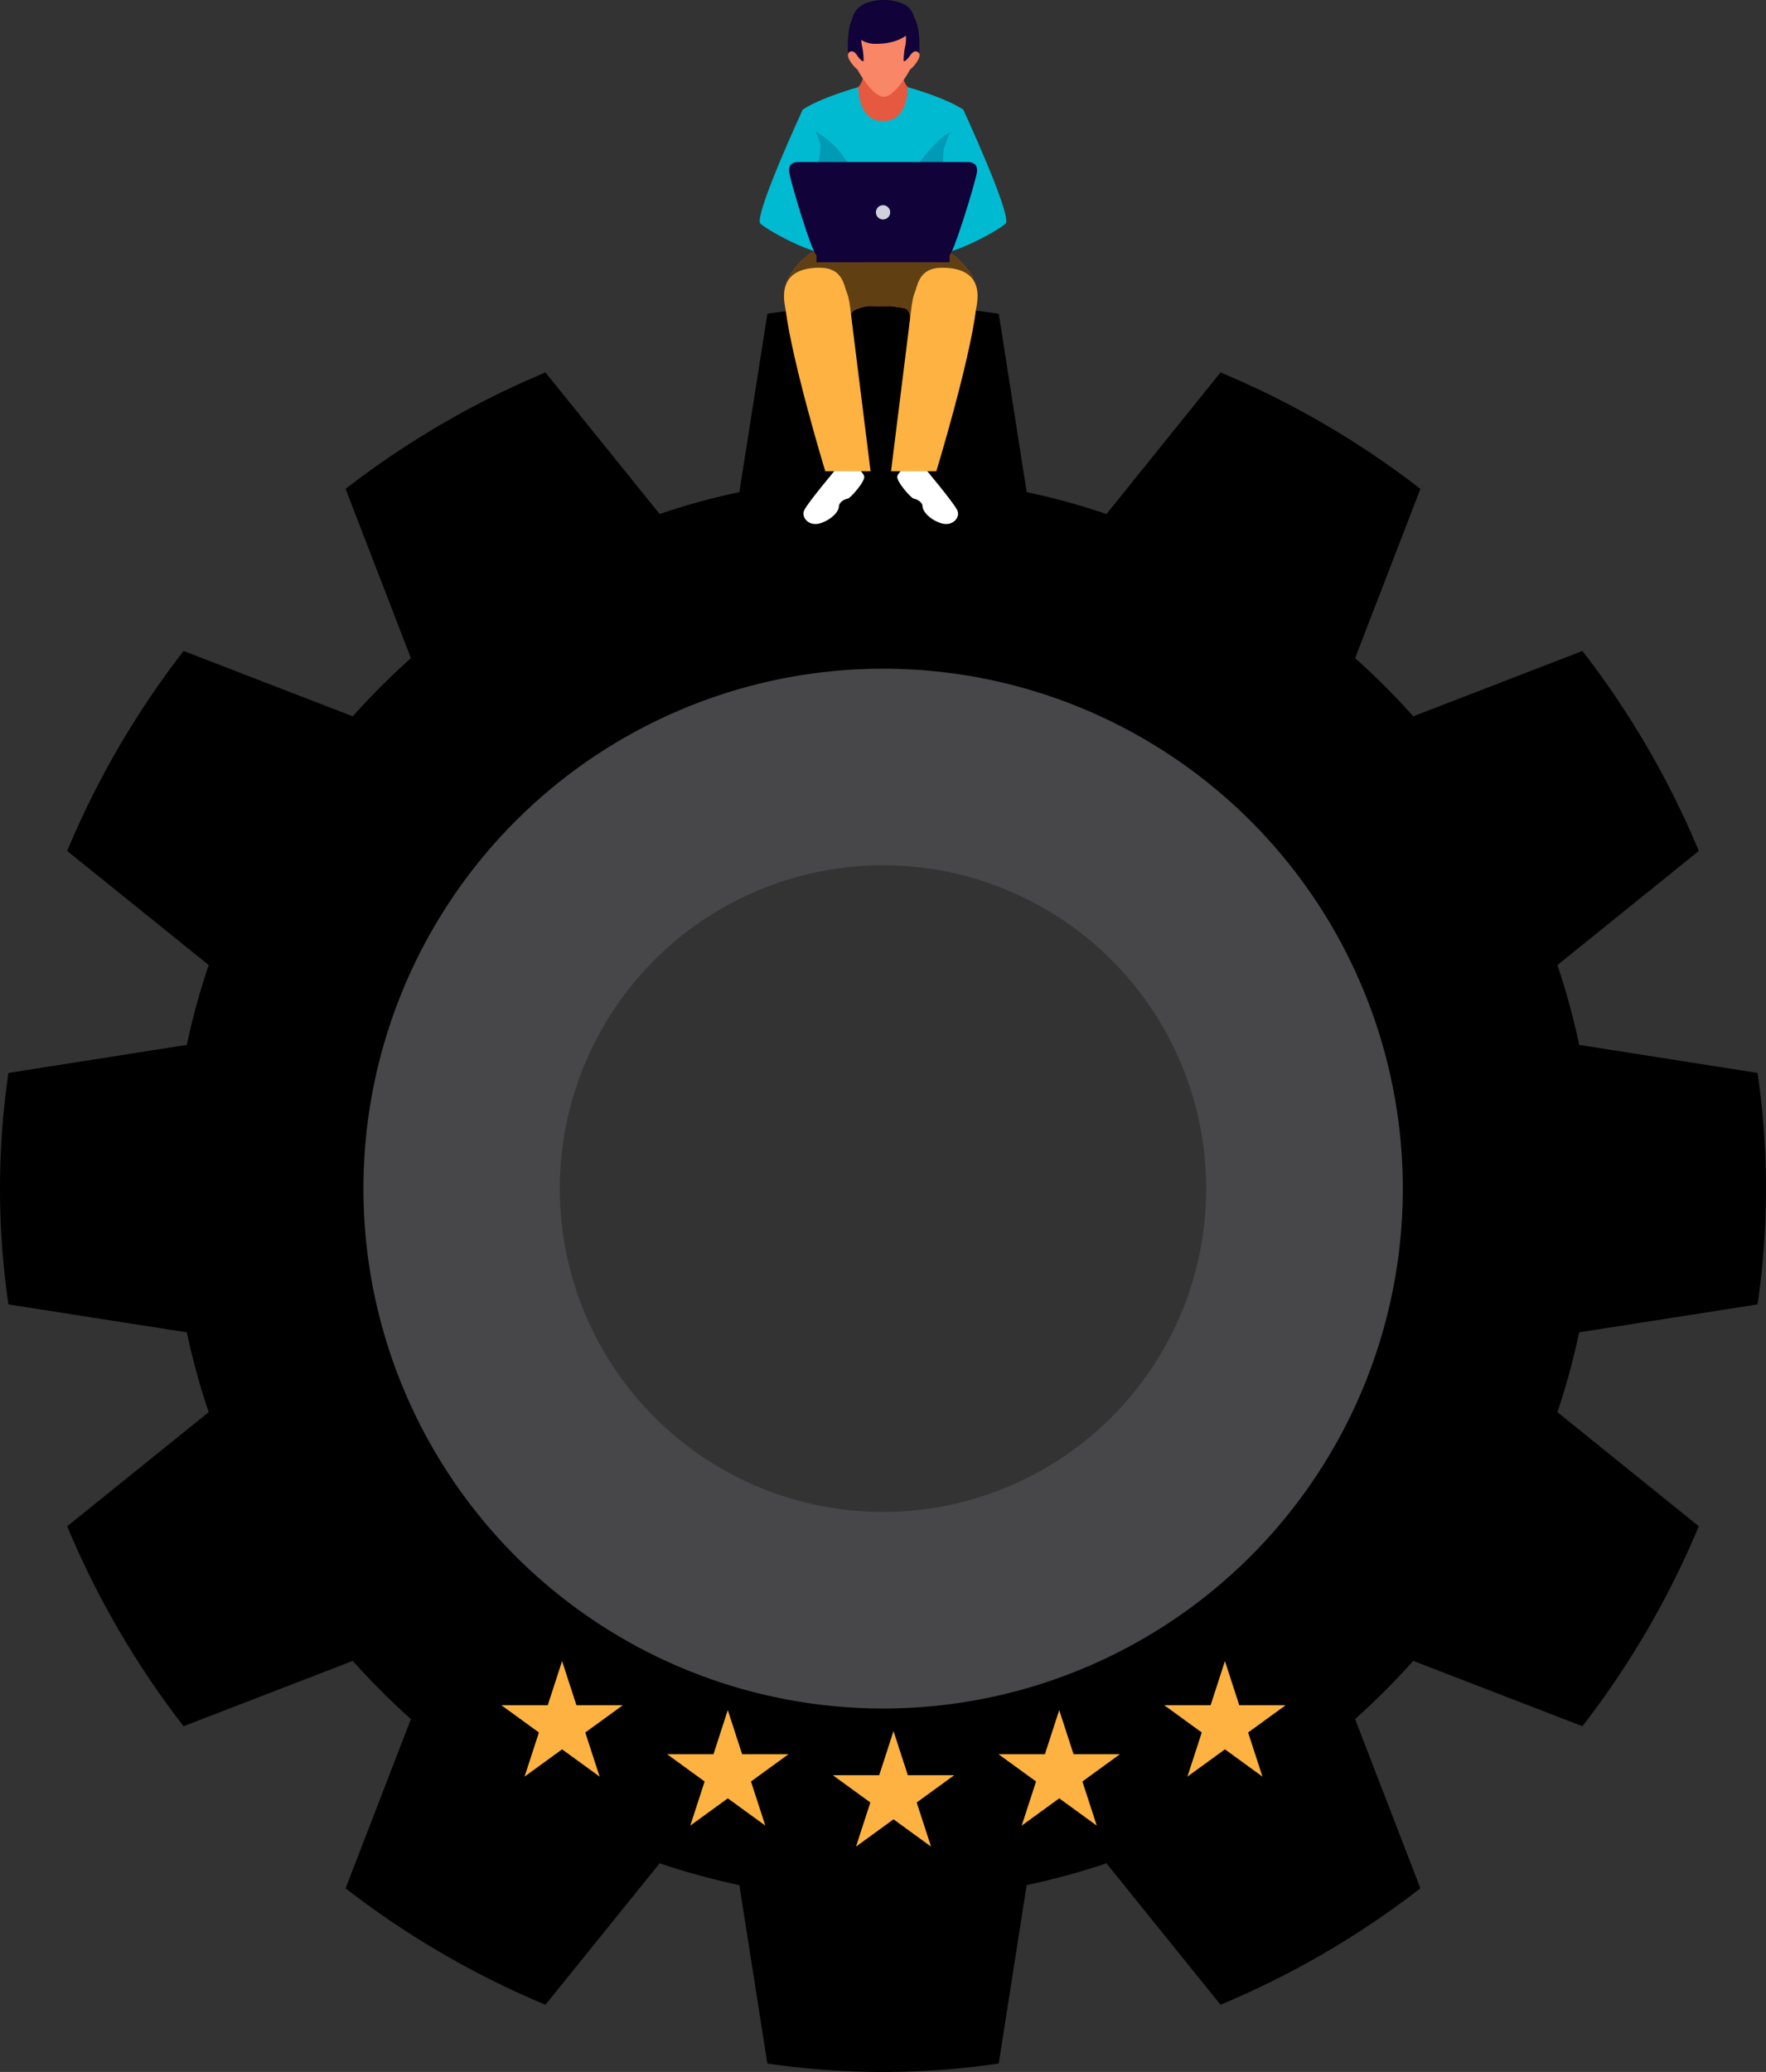<svg xmlns="http://www.w3.org/2000/svg" width="504.808" height="592.029" viewBox="0 0 504.808 592.029">
  <rect x="0" y="0" width="504.808" height="592.029" fill="#333333" stroke="none"/>
  <g id="Grupo_239" data-name="Grupo 239" transform="translate(-206.596 -646.375)">
    <g id="Grupo_238" data-name="Grupo 238" transform="translate(206.596 733.596)">
      <path id="Caminho_111" data-name="Caminho 111" d="M678.708,546.289a227.46,227.46,0,0,0,0-66.142l-50.98-8.012a203.3,203.3,0,0,0-6.224-22.809l40.42-32.608a251.465,251.465,0,0,0-33.269-57.138L580.29,378.252a207.236,207.236,0,0,0-16.618-16.62l18.671-48.364A251.356,251.356,0,0,0,525.2,280L492.6,320.452a196.509,196.509,0,0,0-22.809-6.258l-7.978-50.98a227.508,227.508,0,0,0-66.143,0l-8.011,50.98a194.17,194.17,0,0,0-22.776,6.258L332.238,280A251.379,251.379,0,0,0,275.1,313.268l18.671,48.364a207.072,207.072,0,0,0-16.618,16.62L228.787,359.58a251.459,251.459,0,0,0-33.27,57.138l40.454,32.608a203.425,203.425,0,0,0-6.258,22.809l-50.98,8.012a227.482,227.482,0,0,0,0,66.142l50.98,7.978a203.376,203.376,0,0,0,6.258,22.809l-40.454,32.608a251.43,251.43,0,0,0,33.27,57.139l48.366-18.671a207.128,207.128,0,0,0,16.618,16.618L275.1,713.135a251.489,251.489,0,0,0,57.138,33.27l32.641-40.421a200.649,200.649,0,0,0,22.776,6.224l8.011,50.981a227.554,227.554,0,0,0,66.143,0l7.978-50.981a203.122,203.122,0,0,0,22.809-6.224L525.2,746.4a251.466,251.466,0,0,0,57.138-33.27l-18.671-48.366a207.292,207.292,0,0,0,16.618-16.618l48.366,18.671a251.437,251.437,0,0,0,33.269-57.139L621.5,577.076a203.251,203.251,0,0,0,6.224-22.809Zm-249.97,99.048A132.119,132.119,0,1,1,560.857,513.218,132.105,132.105,0,0,1,428.738,645.337Z" transform="translate(-176.317 -260.797)"/>
      <g id="Grupo_47" data-name="Grupo 47" transform="translate(103.848 103.848)">
        <path id="Caminho_112" data-name="Caminho 112" d="M328.027,263.935A148.555,148.555,0,1,0,476.6,412.507,148.558,148.558,0,0,0,328.027,263.935Zm0,240.934a92.378,92.378,0,1,1,92.361-92.361A92.383,92.383,0,0,1,328.027,504.868Z" transform="translate(-179.454 -263.935)" fill="#474648"/>
      </g>
    </g>
    <g id="Grupo_110" data-name="Grupo 110" transform="translate(423.748 646.375)">
      <path id="Caminho_224" data-name="Caminho 224" d="M321.3,140.412h-7.843s-1.128,10.683-3.174,11.955c0,0-2.524,12.619,7.1,12.619,11.638,0,7.094-12.619,7.094-12.619C322.429,151.1,321.3,140.412,321.3,140.412Z" transform="translate(-282.111 -127.458)" fill="#f88667"/>
      <path id="Caminho_225" data-name="Caminho 225" d="M321.3,140.412h-7.843s-1.128,10.683-3.174,11.955c0,0-2.524,12.619,7.1,12.619,11.638,0,7.094-12.619,7.094-12.619C322.429,151.1,321.3,140.412,321.3,140.412Z" transform="translate(-282.111 -127.458)" fill="#e45940"/>
      <g id="Grupo_108" data-name="Grupo 108" transform="translate(25.199)">
        <path id="Caminho_226" data-name="Caminho 226" d="M329.284,148.52c-1.085-1.249-2.391.653-2.391.653s1.795-7.066,0-10.16-7.605-1.467-7.605-1.467-5.817-1.631-7.608,1.467,0,10.16,0,10.16-1.3-1.9-2.391-.653,1.792,4.4,2.445,4.782c0,0,4.186,7.826,7.555,7.826s7.552-7.826,7.552-7.826C327.492,152.921,330.372,149.77,329.284,148.52Z" transform="translate(-309.021 -133.475)" fill="#f88667"/>
        <path id="Caminho_227" data-name="Caminho 227" d="M317.84,140.6s-4.4.774-4.889,3.137a9.335,9.335,0,0,0,.235,3.524,22.98,22.98,0,0,1,.376,3.895.678.678,0,0,1-.571-.1,8.05,8.05,0,0,1-1.487-1.8c-.837-1.224-2.038-1.02-2.385-.246,0,0-.978-11.593,3.872-12S317.84,140.6,317.84,140.6Z" transform="translate(-309.038 -133.726)" fill="#110239"/>
        <path id="Caminho_228" data-name="Caminho 228" d="M313.166,140.6s4.4.774,4.889,3.137a9.331,9.331,0,0,1-.235,3.524,22.989,22.989,0,0,0-.376,3.895.678.678,0,0,0,.571-.1,8.05,8.05,0,0,0,1.487-1.8c.837-1.224,2.038-1.02,2.385-.246,0,0,.978-11.593-3.872-12S313.166,140.6,313.166,140.6Z" transform="translate(-301.498 -133.726)" fill="#110239"/>
        <path id="Caminho_229" data-name="Caminho 229" d="M327.263,140.745a5.406,5.406,0,0,0-3.174-3.855,14.607,14.607,0,0,0-9.344-.56c-6.153,1.56-6.246,7.933-3.917,9.852a7.552,7.552,0,0,0,5.669,2.165C325.031,148.347,328.583,143.334,327.263,140.745Z" transform="translate(-308.334 -135.828)" fill="#110239"/>
      </g>
      <path id="Caminho_230" data-name="Caminho 230" d="M334.541,144.642c-.41,10.728-7.1,9.621-7.1,9.621s-6.681,1.108-7.094-9.621c0,0-10.675,2.951-15.881,6.438a103.046,103.046,0,0,1,2.357,19.772l6.1,23.636,14.516.718,14.516-.718,6.1-23.636a103.055,103.055,0,0,1,2.357-19.772C345.213,147.593,334.541,144.642,334.541,144.642Z" transform="translate(-292.18 -119.733)" fill="#00bad1"/>
      <path id="Caminho_231" data-name="Caminho 231" d="M346.406,150.005c-6.636,3.536-9.861,11.67-16.3,15.657-6.667,4.123-11.384-4.208-14.629-8.541a25.19,25.19,0,0,0-10.672-8.5,100.909,100.909,0,0,1,1.422,14.951l6.1,23.636,14.516.718,14.516-.718,6.1-23.636a100.243,100.243,0,0,1,1.385-14.722C348,149.22,347.175,149.593,346.406,150.005Z" transform="translate(-291.575 -112.457)" fill="#00547a" opacity="0.32" style="mix-blend-mode: multiply;isolation: isolate"/>
      <path id="Caminho_232" data-name="Caminho 232" d="M357.754,174.551c0-8.3-10.288-13.75-10.288-13.75H312.9s-10.288,5.455-10.288,13.75a41.482,41.482,0,0,0,.831,6.4h11.483c-.466.842-.89,1.628-1.227,2.292-.1.2-.215.379-.322.571h8.352c.63,0,.427.263.251-.664-.254-1.32-1.071-2.069-.268-3.454.63-1.085,3.714-1.976,4.957-2,.271-.006.543-.006.805,0q2.709.064,5.418,0a9.652,9.652,0,0,1,2.015.334c.585.1,2.32-.054,3.069.93a3.99,3.99,0,0,1,.588,2,18.983,18.983,0,0,1-.317,2.852h10.466a30.736,30.736,0,0,1-2.007-2.863h10.217A41.485,41.485,0,0,0,357.754,174.551Z" transform="translate(-295.575 -90.222)" fill="#fd425f"/>
      <path id="Caminho_233" data-name="Caminho 233" d="M357.754,174.551c0-8.3-10.288-13.75-10.288-13.75H312.9s-10.288,5.455-10.288,13.75a41.482,41.482,0,0,0,.831,6.4h11.483c-.466.842-.89,1.628-1.227,2.292-.1.2-.215.379-.322.571h8.352c.63,0,.427.263.251-.664-.254-1.32-1.071-2.069-.268-3.454.63-1.085,3.714-1.976,4.957-2,.271-.006.543-.006.805,0q2.709.064,5.418,0a9.652,9.652,0,0,1,2.015.334c.585.1,2.32-.054,3.069.93a3.99,3.99,0,0,1,.588,2,18.983,18.983,0,0,1-.317,2.852h10.466a30.736,30.736,0,0,1-2.007-2.863h10.217A41.485,41.485,0,0,0,357.754,174.551Z" transform="translate(-295.575 -90.222)" fill="#604012"/>
      <path id="Caminho_234" data-name="Caminho 234" d="M312.412,146.92s-13.2,28.528-12.241,32.324c.24.95,16.3,10.646,23.856,9.256l3.075-.568S315.882,146.717,312.412,146.92Z" transform="translate(-300.121 -115.573)" fill="#00bad1"/>
      <path id="Caminho_235" data-name="Caminho 235" d="M330.212,146.92s13.2,28.528,12.24,32.324c-.24.95-16.3,10.646-23.856,9.256l-3.075-.568S326.741,146.717,330.212,146.92Z" transform="translate(-271.998 -115.573)" fill="#00bad1"/>
      <path id="Caminho_236" data-name="Caminho 236" d="M307.857,150.451a19.916,19.916,0,0,1-.506,4.166c-1.167,5.155-3.007,10.536-1.077,15.77a84.292,84.292,0,0,0,5.958,11.785,9.61,9.61,0,0,0,2.094-.121l3.075-.568S312.257,162.59,307.857,150.451Z" transform="translate(-290.42 -109.124)" fill="#00547a" opacity="0.32" style="mix-blend-mode: multiply;isolation: isolate"/>
      <path id="Caminho_237" data-name="Caminho 237" d="M322.994,181a18.529,18.529,0,0,0,1.461-7.6c-.175-5.268-.206-10.536-.122-15.807.037-2.275.1-4.482.229-6.642-4.279,12.136-9.041,29.627-9.041,29.627l3.075.568A12.61,12.61,0,0,0,322.994,181Z" transform="translate(-271.998 -108.216)" fill="#00547a" opacity="0.32" style="mix-blend-mode: multiply;isolation: isolate"/>
      <path id="Caminho_238" data-name="Caminho 238" d="M314.126,183.456s-8.374,9.965-9.355,12.085,1.416,4.785,4.677,3.7,5.166-3.315,5.22-4.731,1.795-2.168,2.555-2.281,5.113-5.059,4.678-6.418-2.62-2.849-2.62-2.849Z" transform="translate(-292.034 -49.757)" fill="#fff"/>
      <path id="Caminho_239" data-name="Caminho 239" d="M321.842,183.456s8.371,9.965,9.352,12.085-1.413,4.785-4.677,3.7-5.166-3.315-5.22-4.731-1.795-2.168-2.555-2.281-5.113-5.059-4.677-6.418,2.62-2.849,2.62-2.849Z" transform="translate(-274.715 -49.757)" fill="#fff"/>
      <path id="Caminho_240" data-name="Caminho 240" d="M320.65,170.287c-1-2.371-1.2-7.391-7.916-7.391-12.936,0-9.9,10.367-9.705,11.915,1.956,15.434,11.342,46.226,11.342,46.226h12.956s-4.711-37.73-5.441-43.547C321.786,176.691,321.334,171.917,320.65,170.287Z" transform="translate(-295.627 -86.397)" fill="#fdb242"/>
      <path id="Caminho_241" data-name="Caminho 241" d="M320.082,170.287c1-2.371,1.2-7.391,7.916-7.391,12.944,0,9.9,10.367,9.705,11.915-1.956,15.434-11.342,46.226-11.342,46.226H313.406s4.711-37.73,5.44-43.547C318.946,176.691,319.4,171.917,320.082,170.287Z" transform="translate(-275.86 -86.397)" fill="#fdb242"/>
      <g id="Grupo_109" data-name="Grupo 109" transform="translate(8.397 46.312)">
        <rect id="Retângulo_85" data-name="Retângulo 85" width="38.042" height="2.255" transform="translate(7.849 26.375)" fill="#110239"/>
        <path id="Caminho_242" data-name="Caminho 242" d="M354.577,152.215h-49.23s-2.657,0-2.2,2.965,6.661,23.7,7.914,23.7h37.81c1.1,0,7.456-20.736,7.911-23.7S354.577,152.215,354.577,152.215Z" transform="translate(-303.092 -152.215)" fill="#110239"/>
        <path id="Caminho_243" data-name="Caminho 243" d="M315.954,158.609a2.038,2.038,0,1,1-2.038-2.035A2.037,2.037,0,0,1,315.954,158.609Z" transform="translate(-287.046 -144.254)" fill="#d0d1de"/>
      </g>
    </g>
    <g id="Grupo_111" data-name="Grupo 111" transform="translate(349.906 1141)">
      <path id="Caminho_244" data-name="Caminho 244" d="M344.5,206.824l4.1,12.611h13.26l-10.726,7.793,4.1,12.61L344.5,232.045l-10.727,7.794,4.1-12.61-10.727-7.793H340.4Z" transform="translate(-327.139 -226.824)" fill="#fdb242"/>
      <path id="Caminho_245" data-name="Caminho 245" d="M353.839,206.824l4.1,12.611h13.259l-10.727,7.793,4.1,12.61-10.726-7.794-10.727,7.794,4.1-12.61-10.727-7.793h13.259Z" transform="translate(-289.113 -212.824)" fill="#fdb242"/>
      <path id="Caminho_246" data-name="Caminho 246" d="M363.181,206.824l4.1,12.611h13.259l-10.727,7.793,4.1,12.61-10.726-7.794-10.728,7.794,4.1-12.61-10.727-7.793h13.26Z" transform="translate(-251.086 -206.824)" fill="#fdb242"/>
      <path id="Caminho_247" data-name="Caminho 247" d="M372.523,206.824l4.1,12.611h13.259l-10.726,7.793,4.1,12.61-10.726-7.794L361.8,239.839l4.1-12.61-10.728-7.793h13.26Z" transform="translate(-213.06 -212.824)" fill="#fdb242"/>
      <path id="Caminho_248" data-name="Caminho 248" d="M381.865,206.824l4.1,12.611h13.259l-10.727,7.793,4.1,12.61-10.726-7.794-10.727,7.794,4.1-12.61-10.727-7.793h13.259Z" transform="translate(-175.033 -226.824)" fill="#fdb242"/>
    </g>
  </g>
</svg>

